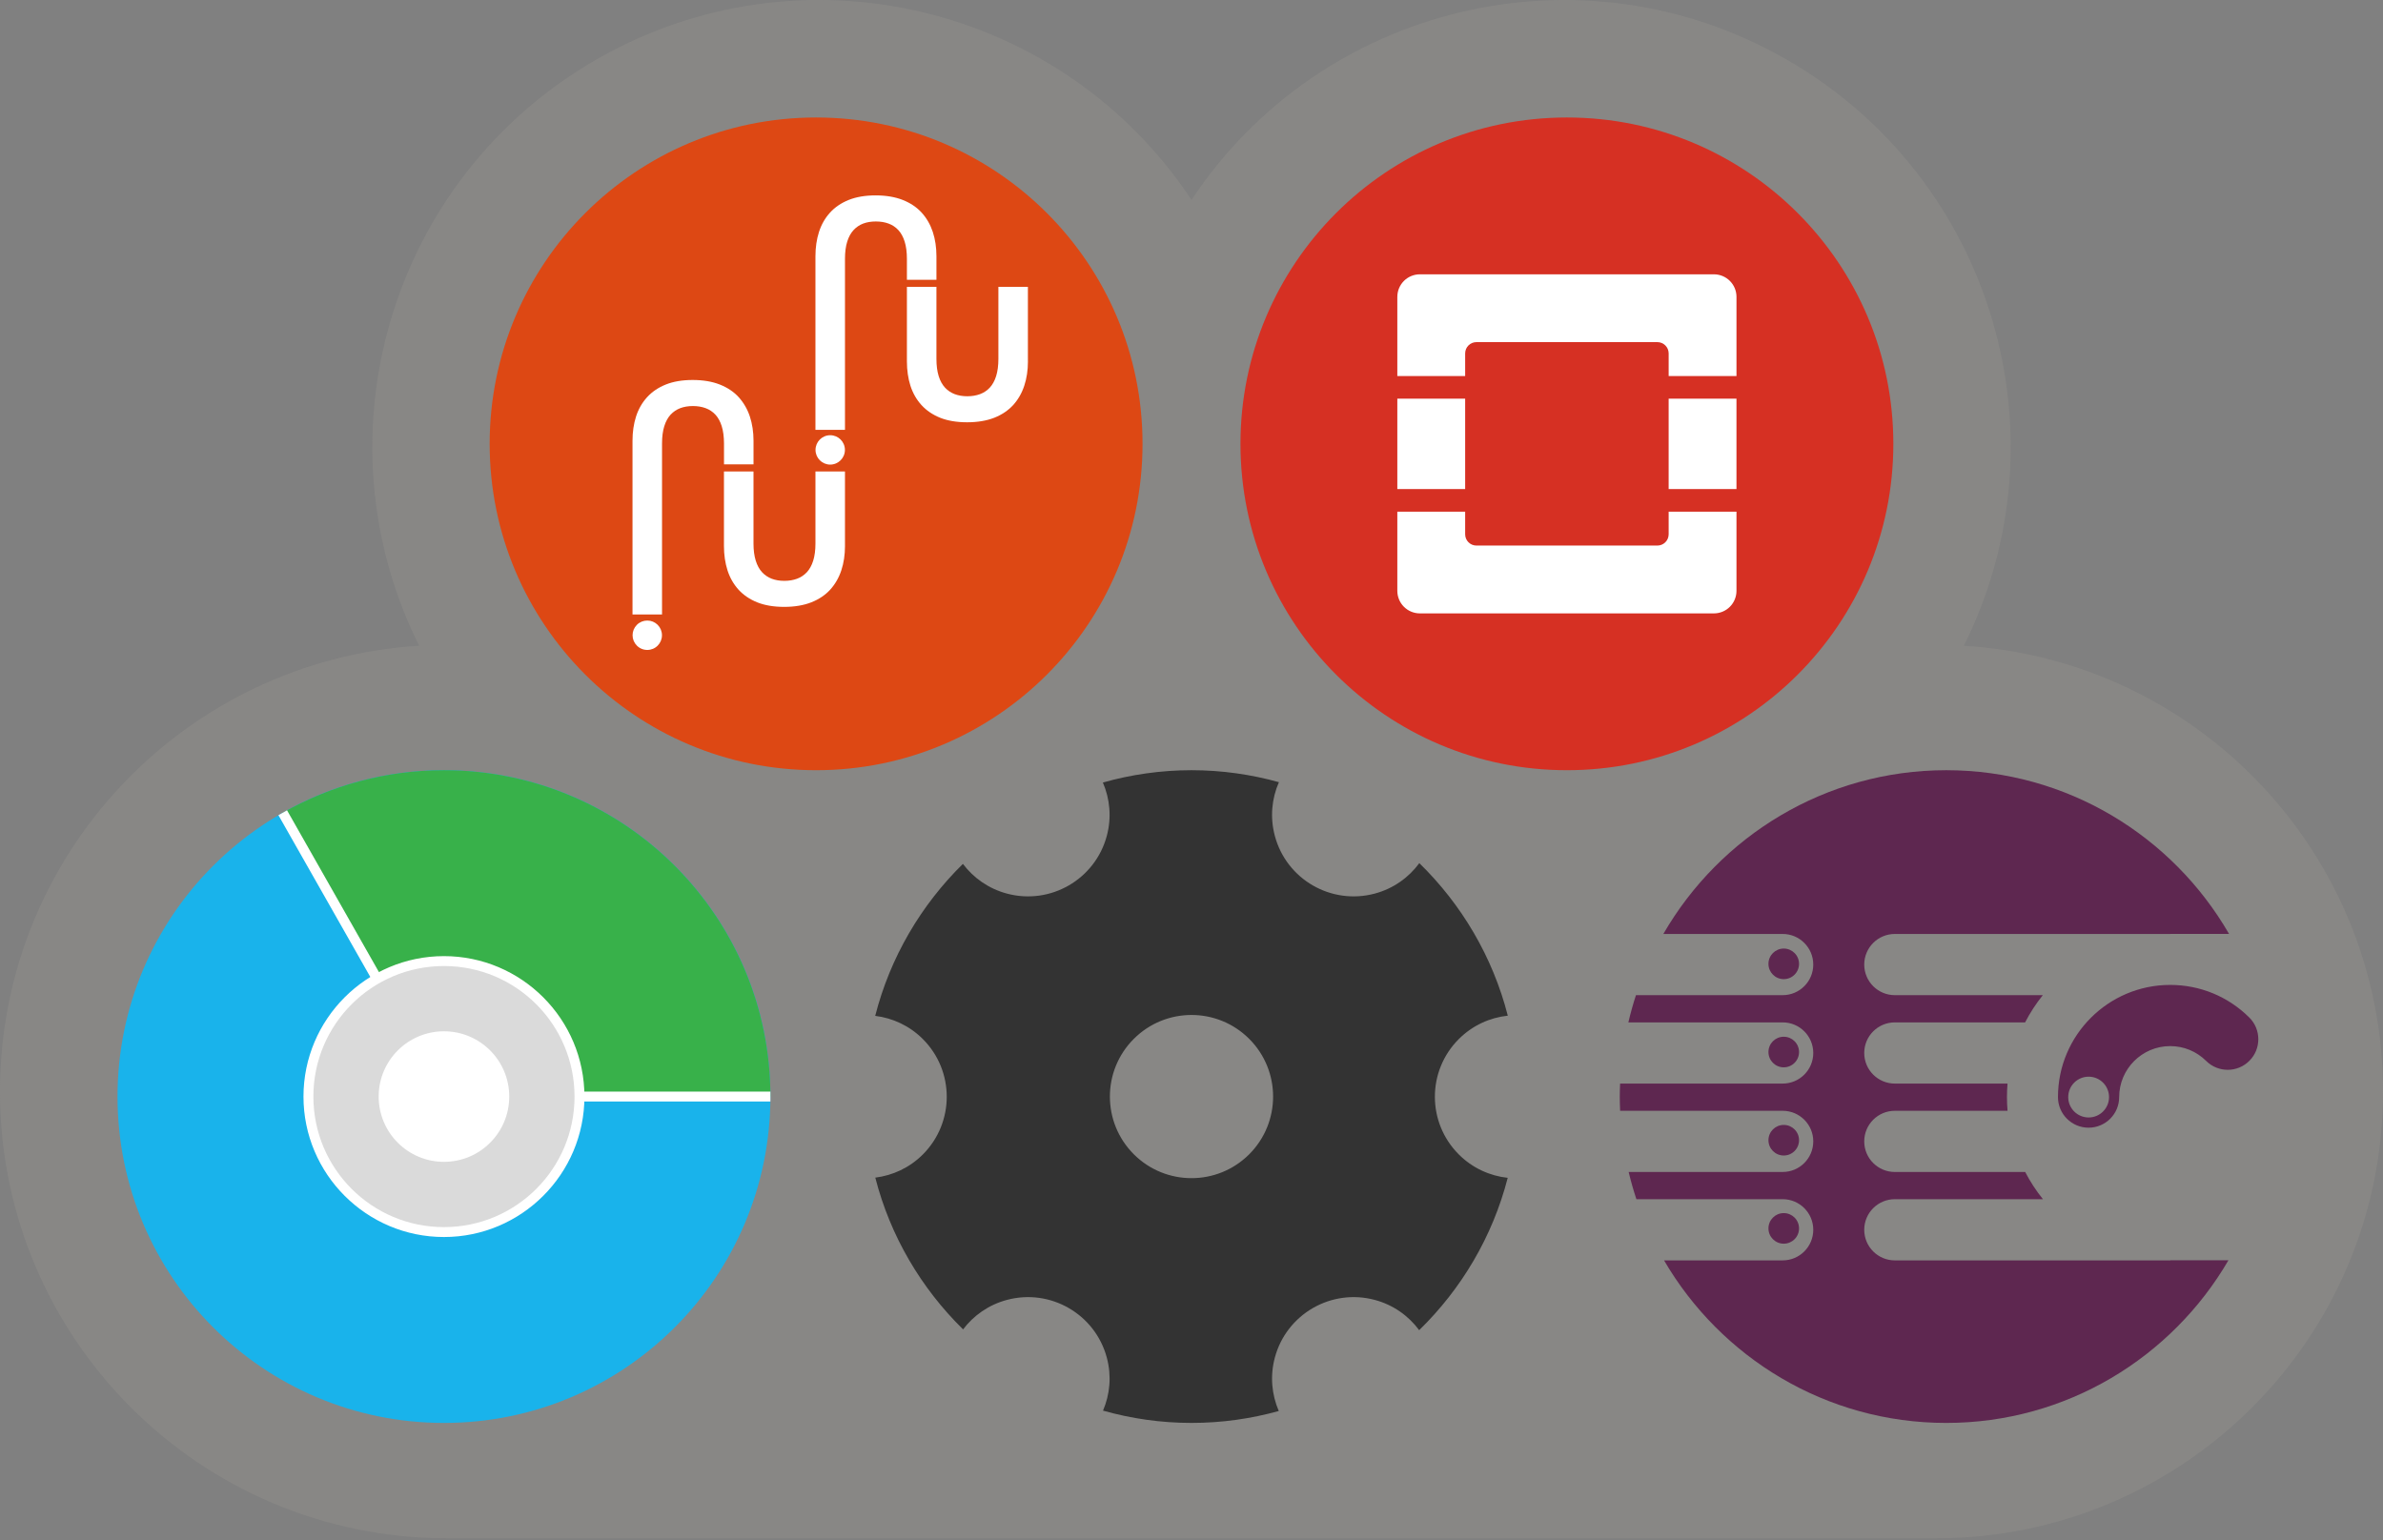 <?xml version="1.0" encoding="utf-8"?>
<!-- Generator: Adobe Illustrator 17.0.2, SVG Export Plug-In . SVG Version: 6.00 Build 0)  -->
<!DOCTYPE svg PUBLIC "-//W3C//DTD SVG 1.1//EN" "http://www.w3.org/Graphics/SVG/1.1/DTD/svg11.dtd">
<svg version="1.1" xmlns="http://www.w3.org/2000/svg" xmlns:xlink="http://www.w3.org/1999/xlink" x="0px" y="0px" width="365px"
	 height="236px" viewBox="0 0 365 236" enable-background="new 0 0 365 236" xml:space="preserve">
<rect x="0" y="0" width="365" height="236" fill="#808080" stroke="none"/>
<g id="BK">
</g>
<g id="Comp">
	<g>
		<path opacity="0.2" fill="#AEA79F" d="M296.555,235.671H68.446C30.646,235.671,0,205.033,0,167.24
			c0-36.386,28.378-66.111,64.2-68.308C48.188,66.818,59.752,27.368,91.253,9.175c31.502-18.182,71.439-8.476,91.25,21.456
			c19.814-29.923,59.742-39.635,91.252-21.447c31.5,18.19,43.058,57.633,27.042,89.749c35.836,2.197,64.203,31.93,64.203,68.311
			C365,205.033,334.351,235.671,296.555,235.671z"/>
		<circle opacity="0" fill="#DD4814" cx="297" cy="168" r="68"/>
		<circle opacity="0" fill="#DD4814" cx="240" cy="68" r="68"/>
		<circle opacity="0" fill="#DD4814" cx="68" cy="168" r="68"/>
		<circle opacity="0" fill="#DD4814" cx="125" cy="68" r="68"/>
		<g>
			<circle fill="#19B3EB" cx="68" cy="168" r="50"/>
			<path fill="#38B14A" d="M68,118c-8.982,0-17.41,2.37-24.695,6.516L68,168h50C118,140.386,95.614,118,68,118z"/>
			<polyline fill="none" stroke="#FFFFFF" stroke-width="1.517" stroke-miterlimit="10" points="43.305,124.516 68,168 118,168 			
				"/>
			<g>
				<path fill="#DADADA" d="M68,188.758c-11.446,0-20.758-9.312-20.758-20.758S56.554,147.242,68,147.242
					c11.446,0,20.758,9.312,20.758,20.758S79.446,188.758,68,188.758z"/>
				<path fill="#FFFFFF" d="M68,148c11.046,0,20,8.954,20,20s-8.954,20-20,20c-11.046,0-20-8.954-20-20S56.954,148,68,148
					 M68,146.483c-11.864,0-21.517,9.652-21.517,21.517S56.136,189.517,68,189.517c11.864,0,21.516-9.652,21.516-21.517
					S79.864,146.483,68,146.483L68,146.483z"/>
			</g>
			<circle fill="#FFFFFF" cx="68" cy="168" r="10"/>
		</g>
		<path fill="#5E2750" d="M332.41,193.081h8.916C332.655,207.967,316.532,218,298.098,218c-18.427,0-34.545-10.026-43.219-24.903
			h18.168c2.589,0,4.688-2.099,4.688-4.688s-2.1-4.687-4.688-4.687h-22.403c-0.453-1.365-0.848-2.755-1.185-4.17h23.588
			c2.589,0,4.688-2.099,4.688-4.687c0-2.59-2.1-4.687-4.688-4.687h-24.894c-0.033-0.723-0.056-1.45-0.056-2.18
			c0-0.667,0.023-1.329,0.051-1.99h24.899c2.589,0,4.688-2.099,4.688-4.688s-2.1-4.687-4.688-4.687h-23.632
			c0.331-1.415,0.716-2.806,1.164-4.171h22.467c2.589,0,4.688-2.099,4.688-4.689c0-2.588-2.1-4.687-4.688-4.687h-18.274
			C263.419,128.109,279.595,118,298.098,118c18.502,0,34.674,10.107,43.323,25.082h-9.018l0.04,0.006H290.23
			c-2.589,0-4.688,2.1-4.688,4.687c0,2.59,2.099,4.689,4.688,4.689h22.665c-1.035,1.29-1.946,2.686-2.712,4.168v0.003H290.23
			c-2.589,0-4.688,2.099-4.688,4.687c0,2.589,2.099,4.688,4.688,4.688h17.258c-0.056,0.682-0.086,1.373-0.086,2.072
			c0.002,0.708,0.031,1.407,0.09,2.098h-0.002h-17.26c-2.589,0-4.688,2.097-4.688,4.687c0,2.589,2.099,4.687,4.688,4.687h19.963
			v-0.003c0.768,1.484,1.682,2.881,2.722,4.172H290.23c-2.589,0-4.688,2.099-4.688,4.687c0,2.589,2.099,4.688,4.688,4.688h42.214
			L332.41,193.081z M344.54,162.516c-1.823,1.838-4.792,1.847-6.628,0.023c-1.474-1.465-3.43-2.271-5.508-2.271
			c-4.308,0-7.813,3.505-7.813,7.811c0,2.589-2.099,4.689-4.687,4.689c-2.589,0-4.688-2.099-4.688-4.689
			c0-9.478,7.71-17.186,17.189-17.186c4.57,0,8.873,1.775,12.114,4.995C346.356,157.712,346.365,160.68,344.54,162.516z
			 M323.037,168.078c0-1.726-1.401-3.125-3.125-3.125c-1.726,0-3.126,1.399-3.126,3.125c0,1.727,1.4,3.124,3.126,3.124
			C321.637,171.202,323.037,169.805,323.037,168.078z M275.556,147.667c0-1.295-1.049-2.343-2.343-2.343
			c-1.296,0-2.343,1.049-2.343,2.343c0,1.294,1.048,2.343,2.343,2.343C274.507,150.01,275.556,148.961,275.556,147.667
			 M275.556,161.177c0-1.295-1.049-2.343-2.343-2.343c-1.296,0-2.343,1.049-2.343,2.343c0,1.295,1.048,2.343,2.343,2.343
			C274.507,163.52,275.556,162.471,275.556,161.177 M275.556,174.686c0-1.296-1.049-2.343-2.343-2.343
			c-1.296,0-2.343,1.048-2.343,2.343c0,1.295,1.048,2.343,2.343,2.343C274.507,177.03,275.556,175.981,275.556,174.686
			 M275.556,188.196c0-1.295-1.049-2.343-2.343-2.343c-1.296,0-2.343,1.049-2.343,2.343c0,1.296,1.048,2.343,2.343,2.343
			C274.507,190.54,275.556,189.492,275.556,188.196"/>
		<g>
			<path fill="#D63023" d="M290,68c0,27.612-22.386,50-50,50c-27.615,0-50-22.388-50-50c0-27.615,22.387-50,50-50
				C267.614,18,290,40.385,290,68z"/>
			
				<path id="rect1227_1_" fill="#FFFFFF" d="
				M217.489,42.026c-1.918,0-3.463,1.544-3.463,3.463V57.61h10.39v-3.463c0-0.959,0.771-1.732,1.732-1.732h27.706
				c0.958,0,1.732,0.773,1.732,1.732v3.463h10.389V45.489c0-1.918-1.545-3.463-3.463-3.463H217.489z M214.026,61.073v13.854h10.39
				V61.073H214.026z M255.584,61.073v13.854h10.389V61.073H255.584z M214.026,78.39v12.122c0,1.917,1.545,3.463,3.463,3.463h45.022
				c1.918,0,3.463-1.545,3.463-3.463V78.39h-10.389v3.462c0,0.959-0.774,1.732-1.732,1.732h-27.706
				c-0.961,0-1.732-0.773-1.732-1.732V78.39H214.026z"/>
		</g>
		<g>
			<g>
				<path fill="#DD4814" d="M125,18c-27.615,0-50,22.383-50,49.997C75,95.611,97.385,118,125,118c27.613,0,50-22.389,50-50.003
					C175,40.383,152.613,18,125,18z"/>
				<path fill="#FFFFFF" d="M100.733,98.915c-0.425,0.427-0.987,0.659-1.59,0.659l0,0c-0.603,0-1.169-0.234-1.593-0.662
					c-0.424-0.424-0.66-0.987-0.66-1.59c0-0.6,0.236-1.166,0.66-1.594c0.424-0.424,0.991-0.658,1.593-0.658
					c0.603,0,1.165,0.234,1.59,0.658c0.424,0.424,0.658,0.99,0.658,1.594C101.392,97.925,101.158,98.488,100.733,98.915z"/>
				<path fill="#FFFFFF" d="M110.545,65.291c-0.226-0.721-0.552-1.314-0.968-1.764c-0.416-0.446-0.919-0.784-1.498-0.996
					c-0.579-0.215-1.234-0.324-1.949-0.324c-0.716,0-1.368,0.109-1.935,0.324c-0.566,0.212-1.064,0.55-1.481,0.996
					c-0.413,0.449-0.741,1.043-0.965,1.764c-0.23,0.729-0.346,1.615-0.346,2.645v26.203H96.88V67.531c0-1.34,0.18-2.59,0.539-3.711
					c0.36-1.125,0.925-2.117,1.683-2.955c0.757-0.837,1.723-1.492,2.871-1.953c1.145-0.463,2.534-0.697,4.123-0.697
					c1.59,0,2.989,0.234,4.156,0.697c1.17,0.461,2.15,1.116,2.907,1.953c0.753,0.838,1.326,1.828,1.699,2.955
					c0.367,1.121,0.558,2.371,0.558,3.711v3.613h-4.521v-3.209C110.89,66.909,110.774,66.021,110.545,65.291z"/>
				<path fill="#FFFFFF" d="M129.425,83.658c0,1.348-0.188,2.598-0.56,3.717c-0.37,1.125-0.94,2.117-1.697,2.955
					c-0.757,0.834-1.736,1.492-2.905,1.953c-1.169,0.46-2.569,0.694-4.156,0.694c-1.589,0-2.974-0.234-4.121-0.694
					c-1.151-0.461-2.115-1.119-2.876-1.953c-0.755-0.838-1.319-1.83-1.68-2.955c-0.358-1.121-0.542-2.371-0.542-3.717V72.227h4.523
					v11.035c0,1.024,0.117,1.914,0.346,2.641c0.228,0.725,0.552,1.317,0.966,1.763c0.419,0.449,0.915,0.784,1.48,0.999
					c0.569,0.215,1.219,0.324,1.937,0.324c0.713,0,1.372-0.112,1.95-0.327c0.575-0.212,1.079-0.55,1.495-0.996
					c0.417-0.449,0.744-1.04,0.97-1.761c0.23-0.73,0.346-1.621,0.346-2.643V72.227h4.522v11.432H129.425z"/>
				<path fill="#FFFFFF" d="M124.912,68.93c0-1.245,1.008-2.252,2.25-2.252c1.241,0,2.252,1.007,2.252,2.252
					c0,1.238-1.011,2.248-2.252,2.248C125.919,71.178,124.912,70.168,124.912,68.93z"/>
				<path fill="#FFFFFF" d="M138.565,37.012c-0.226-0.719-0.552-1.316-0.968-1.763c-0.416-0.449-0.92-0.784-1.495-0.996
					c-0.58-0.218-1.235-0.323-1.952-0.323c-0.714,0-1.365,0.105-1.935,0.32c-0.565,0.215-1.064,0.552-1.479,0.999
					c-0.415,0.446-0.741,1.04-0.967,1.763c-0.23,0.729-0.345,1.613-0.345,2.643v26.203h-4.524V39.255
					c0-1.341,0.181-2.591,0.541-3.713c0.36-1.128,0.925-2.12,1.682-2.958c0.755-0.834,1.722-1.49,2.871-1.953
					c1.148-0.46,2.535-0.697,4.122-0.697c1.587,0,2.985,0.237,4.154,0.697c1.173,0.463,2.149,1.119,2.905,1.953
					c0.759,0.838,1.329,1.83,1.701,2.955c0.369,1.125,0.556,2.375,0.556,3.716v3.608h-4.523v-3.209
					C138.911,38.63,138.793,37.74,138.565,37.012z"/>
				<path fill="#FFFFFF" d="M157.446,55.38c0,1.345-0.188,2.595-0.56,3.714c-0.371,1.127-0.94,2.121-1.695,2.955
					c-0.761,0.834-1.737,1.492-2.906,1.955c-1.172,0.458-2.569,0.692-4.156,0.692c-1.591,0-2.978-0.234-4.126-0.692
					c-1.147-0.463-2.114-1.121-2.872-1.955c-0.755-0.834-1.322-1.828-1.683-2.955c-0.355-1.121-0.538-2.371-0.538-3.714V43.949
					h4.522V54.98c0,1.024,0.116,1.914,0.345,2.643c0.226,0.723,0.551,1.314,0.969,1.764c0.414,0.446,0.915,0.781,1.479,0.996
					c0.568,0.215,1.218,0.326,1.934,0.326c0.717,0,1.374-0.111,1.953-0.326c0.576-0.215,1.078-0.55,1.494-0.996
					c0.415-0.449,0.743-1.041,0.97-1.764c0.228-0.729,0.346-1.618,0.346-2.643V43.949h4.52V55.38H157.446z"/>
			</g>
		</g>
		<path fill="#333333" d="M223.44,159.192c2.102-2.102,4.764-3.292,7.507-3.585c-2.309-9.021-7.085-17.059-13.552-23.371
			c-1.624,2.207-3.973,3.902-6.823,4.666c-6.669,1.787-13.522-2.17-15.306-8.837c-0.763-2.848-0.474-5.726,0.623-8.232
			c-4.264-1.185-8.748-1.833-13.384-1.833c-4.705,0-9.259,0.667-13.578,1.887c1.076,2.494,1.357,5.351,0.6,8.177
			c-1.786,6.667-8.639,10.624-15.305,8.837c-2.801-0.751-5.114-2.402-6.734-4.55c-6.412,6.302-11.143,14.308-13.434,23.284
			c2.665,0.329,5.248,1.505,7.296,3.552c4.881,4.882,4.883,12.796,0.003,17.68c-2.044,2.044-4.621,3.219-7.286,3.551
			c2.298,8.964,7.034,16.959,13.448,23.25c1.617-2.131,3.918-3.768,6.704-4.513c6.668-1.789,13.524,2.17,15.31,8.837
			c0.753,2.807,0.478,5.644-0.582,8.123c4.315,1.218,8.859,1.883,13.558,1.883c4.629,0,9.107-0.643,13.363-1.826
			c-1.077-2.494-1.359-5.352-0.603-8.178c1.784-6.667,8.64-10.627,15.31-8.84c2.838,0.759,5.176,2.444,6.797,4.634
			c6.468-6.302,11.247-14.33,13.563-23.339c-2.738-0.296-5.396-1.487-7.493-3.583C218.558,171.984,218.558,164.072,223.44,159.192z
			 M191.338,176.842c-4.881,4.88-12.794,4.876-17.677-0.004c-4.88-4.881-4.88-12.795,0-17.676
			c4.885-4.881,12.796-4.884,17.677-0.002C196.219,164.041,196.219,171.959,191.338,176.842z"/>
	</g>
</g>
<g id="Grid" display="none">
</g>
<g id="Labels">
</g>
</svg>
